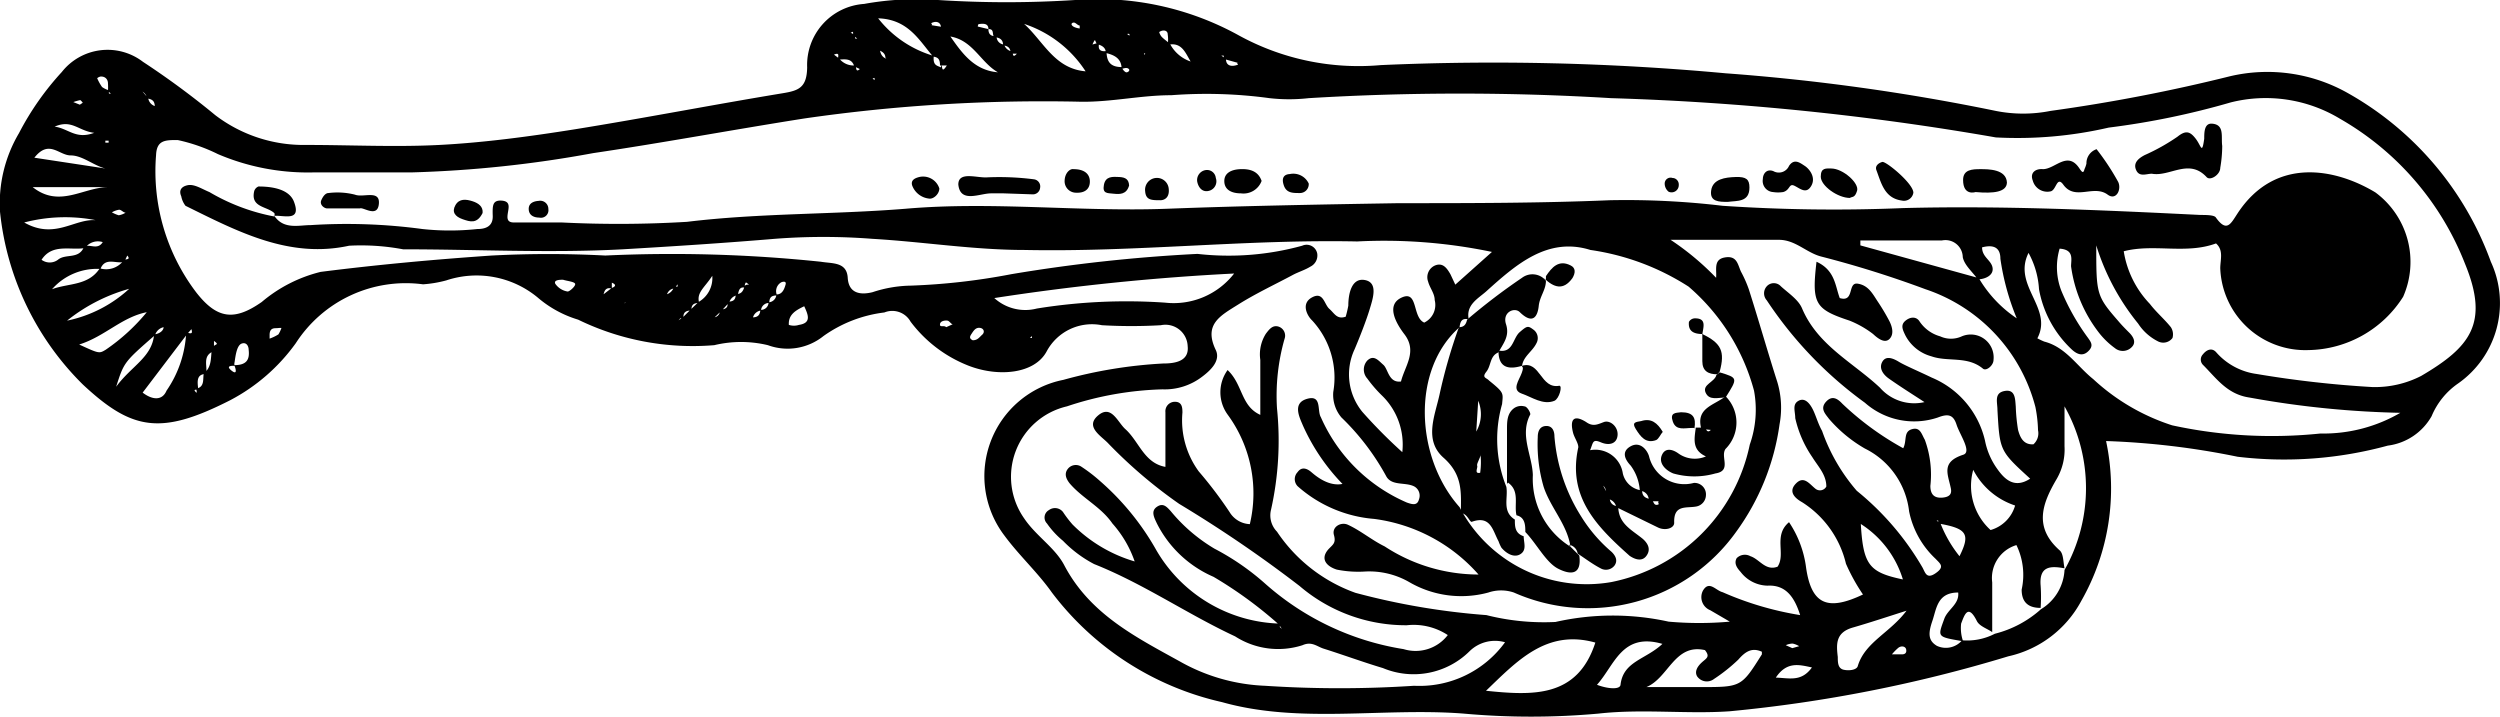 <svg xmlns="http://www.w3.org/2000/svg" viewBox="0 0 76.41 21.92"><title>FishLarvaeYolk</title><g id="Layer_2" data-name="Layer 2"><g id="FishLarvaeYolk"><path d="M64.37,13.48a6.94,6.94,0,0,1-.76,4.89,3.35,3.35,0,0,1-2.23,1.69,43.27,43.27,0,0,1-8.52,1.68c-1.31.09-2.65-.08-4,.07a22.83,22.83,0,0,1-4.13,0c-2.46-.19-5,.32-7.38-.35a9,9,0,0,1-5.2-3.35c-.43-.61-1-1.13-1.45-1.74a3,3,0,0,1,1.8-4.76,14.18,14.18,0,0,1,3.05-.5c.37,0,.8-.07.75-.53a.68.68,0,0,0-.82-.64,15.46,15.46,0,0,1-1.8,0,1.57,1.57,0,0,0-1.69.8c-.37.69-1.47.79-2.38.44a4.06,4.06,0,0,1-1.78-1.35.64.64,0,0,0-.8-.28,4.05,4.05,0,0,0-1.86.72,1.75,1.75,0,0,1-1.7.28,3.5,3.5,0,0,0-1.64,0,8,8,0,0,1-4.16-.78,3.4,3.4,0,0,1-1.24-.68,2.93,2.93,0,0,0-2.79-.52,3.64,3.64,0,0,1-.71.12,4,4,0,0,0-3.89,1.8,5.76,5.76,0,0,1-2,1.74c-2.12,1.08-3,.93-4.51-.48A8.67,8.67,0,0,1,0,6.47a4.22,4.22,0,0,1,.58-2.4A8.6,8.6,0,0,1,1.89,2.2a1.78,1.78,0,0,1,2.48-.31A25.16,25.16,0,0,1,6.58,3.52a4.45,4.45,0,0,0,2.77.91c1.36,0,2.72.07,4.08,0s2.77-.26,4.15-.48c2.11-.34,4.22-.75,6.34-1.1.49-.08.74-.17.75-.79A1.87,1.87,0,0,1,26.41.12,9,9,0,0,1,28.67,0a32.55,32.55,0,0,0,4.19,0,8.9,8.9,0,0,1,5,1.08,7.61,7.61,0,0,0,4.34.91,77.23,77.23,0,0,1,10.54.25A64.22,64.22,0,0,1,61,3.39a4.27,4.27,0,0,0,1.67,0,52.1,52.1,0,0,0,5.49-1.06,5,5,0,0,1,3.59.51A9.71,9.71,0,0,1,76.13,8a3,3,0,0,1-1,3.72,2.28,2.28,0,0,0-.81,1,1.8,1.8,0,0,1-1.34.9,12,12,0,0,1-4.59.34A23.88,23.88,0,0,0,64.37,13.48ZM5,10l.08-.05s0,0,0,0L5,10a.35.35,0,0,0-.26.24c-.95.83-.95.83-1.19,1.58.47-.64,1.1-.9,1.16-1.6C4.9,10.2,5,10.09,5,10ZM23,9.7c.17,0,.23-.08.24-.23a.23.23,0,0,0,.25-.23A.25.25,0,0,0,23.73,9c.18,0,.24-.16.28-.3s-.13-.08-.15-.06a.31.31,0,0,0-.11.39c-.19,0-.23.07-.24.23a.24.24,0,0,0-.25.23.29.29,0,0,0-.25.23L23,9.81Zm-1.21,0A.2.2,0,0,0,22,9.46c.18,0,.27-.06.23-.24.2,0,.25-.06.26-.23.16,0,.22-.08.26-.22s.25,0,.05-.14c0,0-.08.1,0,.17-.2-.06-.22.08-.25.22a.31.31,0,0,0-.26.22l-.23.25-.24.23,0,.08Zm-.92,0,.24-.24.24-.23a.84.84,0,0,0,.42-.8c-.24.37-.49.51-.4.83-.18,0-.24.06-.24.23-.17,0-.26.06-.24.24h-.1s0,0-.05.06Zm-12,0,.06,0,0,.06c-.12.06-.24.11-.24.27a.83.83,0,0,0-.22,0c-.11,0-.23,0-.23.21l0,.11a1.34,1.34,0,0,0,.27-.13A1,1,0,0,0,8.61,10Zm11-.24c.13,0,.19-.12.24-.24A.31.31,0,0,0,20.36,9a.33.33,0,0,0,.24-.24l.11,0s0-.05,0-.07l-.1.13c-.12,0-.22.1-.24.24s-.22.1-.24.24-.22.1-.24.24l-.09.05,0,0Zm-.71-.23L19.4,9l.06,0,0,.06-.26.23c0,.08-.06.09-.06,0S19,9.31,19.17,9.24ZM18.44,9l.26-.2s.22-.07,0-.16v.18c-.19-.05-.23.07-.26.21l-.1.05s0,0,0,0ZM4.76,3.25l.07,0-.1,0c0-.17-.09-.22-.23-.24a.33.33,0,0,0-.23-.25l0-.06,0,0L4.53,3A.3.3,0,0,0,4.76,3.25ZM31.66,2l0,.08s0,0,0,0l-.1-.1L31.58,2l0,0Zm-2.9,0c.06,0,0,.28.18,0l-.21,0c0-.18-.05-.25-.21-.27-.43-.5-.76-1.14-1.68-1.17a3.35,3.35,0,0,0,1.7,1.15C28.51,2,28.63,2,28.76,2.06Zm-1.67-.27.25.26.47.22.05.08h0l-.08-.05-.46-.22-.26-.26c0-.14-.12-.2-.24-.24l0-.07.07,0C26.89,1.67,27,1.77,27.09,1.79ZM35,1.57c.07,0,.08.06,0,.06s0,.08,0,0l-.24-.25-.24-.24s0-.07,0-.1a.1.1,0,0,0-.07,0l.14.1.23.24Zm-4.08,0c.06,0,0,.25.16.07l-.19,0c0-.17-.08-.24-.23-.25,0-.16-.08-.23-.23-.25s0-.26-.22-.25c0-.16-.12-.17-.24-.16s-.06.05-.09.08l.33.08c0,.18.1.22.25.22a.24.24,0,0,0,.23.25A.3.3,0,0,0,30.92,1.57ZM33.6,1.3c-.05.19,0,.29.22.26,0,.36.15.49.47.49,0,.05.08.15.13.16s.14-.06.07-.11-.14,0-.21,0c0-.31-.22-.42-.48-.48,0-.15-.1-.22-.23-.26s-.06-.27-.18,0Zm-7.46-.23a.36.36,0,0,0,0,.11s0,0,.06,0l-.13-.11a.3.3,0,0,0,0-.1S26,1,26,1ZM28.78.82l.25.27c.37.53.74,1.06,1.47,1.12-.54-.31-.77-1-1.49-1.1L28.76.84c0-.12-.09-.2-.23-.16s0,.06-.06.09ZM26.13,2c.06,0,0,.25.15.11l-.17-.08c-.08-.27-.3-.21-.5-.21,0-.1.07-.23-.12-.15l.16.12A.56.56,0,0,0,26.13,2Zm11.27-.2a.42.42,0,0,0,0-.1s0,0-.07,0l.14.1c0,.18.12.24.29.2s0-.05.07-.08ZM6,11.88c.27-.06.19-.3.23-.47.24-.18.21-.46.24-.7s.29-.13.07-.29l0,.31c-.37.14-.19.46-.24.7-.32,0-.26.27-.24.48-.12,0-.14,0-.08.07S6,11.92,6,11.88ZM57.8,20l.33,0c.1,0,.15-.05.13-.15s-.15-.12-.24-.05a1.61,1.61,0,0,0-.22.23c0,.08,0,.09,0,0Zm-54-12c-.24.08-.58-.16-.73.22a1.83,1.83,0,0,0-1.48.62c.5-.19,1.11-.1,1.46-.64a.66.66,0,0,0,.72-.23c0-.07.26,0,.12-.16ZM3.33,2.76a.47.47,0,0,0,0,.1l.06,0L3.3,2.79a1.92,1.92,0,0,0,0-.24c0-.11-.07-.22-.23-.21a.24.24,0,0,0-.1.05,1.43,1.43,0,0,0,.15.27A.68.68,0,0,0,3.33,2.76ZM35.69,1.37a1.12,1.12,0,0,0,0-.32c0-.13-.15-.15-.26-.07a.36.36,0,0,0,.08.15c.08.08.17.14.25.21a1.11,1.11,0,0,0,.63.54C36.22,1.59,36.11,1.28,35.69,1.37ZM7.16,11.16c.35,0,.48-.14.44-.47,0-.1-.06-.24-.21-.19s-.19.36-.22.57a.2.2,0,0,0,0,.11c-.1,0-.28,0-.09.15S7.2,11.25,7.16,11.16ZM2.6,7.58c-.44.08-1-.15-1.33.36a.42.42,0,0,0,.5,0c.24-.2.64,0,.8-.4.17-.1.41.12.57-.14A.48.48,0,0,0,2.6,7.58ZM59.24,16l0-.09s0,0-.05,0l.12.09A3.83,3.83,0,0,0,59.89,17C60.23,16.32,60.12,16.15,59.24,16ZM4.05,8.8a5.31,5.31,0,0,0-2,1A4,4,0,0,0,4,8.78l0,0ZM60,19.6c-.81-.14-.78-.12-.57-.7.11-.28.46-.44.42-.79-.64,0-.66.49-.79.87s-.13.6.14.76a.65.65,0,0,0,.77-.17,1.84,1.84,0,0,0,1-.2,3.33,3.33,0,0,0,1.41-.75,1.49,1.49,0,0,0,.72-1.2,5.09,5.09,0,0,0,0-5c0,.51,0,.86,0,1.22a1.79,1.79,0,0,1-.24,1c-.44.75-.71,1.47.09,2.18.12.1.11.36.15.55-.43-.08-.78-.07-.73.53a5.1,5.1,0,0,1,0,.68c-.33,0-.58-.13-.58-.56a2.08,2.08,0,0,0-.16-1.36,1.05,1.05,0,0,0-.74,1.14c0,.5,0,1,0,1.52-.16-.11-.39-.18-.47-.34-.27-.54-.38-.18-.48.08A1.22,1.22,0,0,0,60,19.6ZM5.72,10.21,4.36,12c.3.23.6.25.73-.06a3.41,3.41,0,0,0,.6-1.77c.1,0,.22.08.16-.11ZM4.55,9.53c-.8.13-1.33.75-2.13,1,.61.28.61.28.81.16A6,6,0,0,0,4.52,9.5l.07-.06s0,0,0,0Zm57.09.2c.07,0,.08,0,0,.06l0-.06a7.55,7.55,0,0,1-.5-1.82c0-.38-.25-.43-.56-.35,0,.3.28.39.32.62s-.21.35-.45.36c-.16-.23-.41-.43-.46-.68a.53.53,0,0,0-.64-.51c-.83,0-1.66,0-2.49,0v.15l3.62,1A3.79,3.79,0,0,0,61.64,9.73ZM56.85,16l-.05-.06.07,0c.07,1.32.24,1.55,1.29,1.77A3.07,3.07,0,0,0,56.85,16ZM44.61,10c-1.49,1.31-1.34,4,0,5.5a4.38,4.38,0,0,0,4.64,2.29,5.4,5.4,0,0,0,4.23-4.2,3.2,3.2,0,0,0,.13-1.65,6.37,6.37,0,0,0-2-3.18,7.52,7.52,0,0,0-3-1.12c-1.31-.41-2.28.45-3.19,1.27-.25.22-.62.41-.53.85C44.67,9.71,44.63,9.84,44.61,10Zm-5.49,9.07a.34.34,0,0,0,0,.1s0,0,.06.05l-.09-.13a12.66,12.66,0,0,0-2-1.46A3.49,3.49,0,0,1,35.36,16c-.09-.19-.19-.38,0-.51s.3,0,.42.13a5.11,5.11,0,0,0,1.34,1.15,7.63,7.63,0,0,1,1.55,1.07,8.34,8.34,0,0,0,4.23,2,1.24,1.24,0,0,0,1.35-.43A1.9,1.9,0,0,0,43,19.11a5,5,0,0,1-3.28-1.2,39.17,39.17,0,0,0-3.68-2.51,14.68,14.68,0,0,1-2.16-1.84c-.21-.23-.73-.51-.32-.86s.6.21.84.42c.43.39.58,1.08,1.29,1.16a.22.22,0,0,0,.05.08s0,0,0,0l-.12-.09c0-.56,0-1.12,0-1.67a.29.29,0,0,1,.29-.32c.22,0,.23.18.23.33a2.64,2.64,0,0,0,.5,1.8,12.62,12.62,0,0,1,.94,1.24.76.76,0,0,0,.62.37,4.07,4.07,0,0,0-.68-3.35,1.16,1.16,0,0,1,0-1.36c.47.44.4,1.1,1,1.37V11a1.18,1.18,0,0,1,.17-.8c.1-.13.2-.27.38-.22a.29.29,0,0,1,.19.38,6.34,6.34,0,0,0-.23,2.12,9.7,9.7,0,0,1-.18,3.09.71.71,0,0,0,.18.68,4.84,4.84,0,0,0,2.4,1.87,21.66,21.66,0,0,0,4,.68,7.18,7.18,0,0,0,2.11.21A7.94,7.94,0,0,1,51,19a10.5,10.5,0,0,0,1.87,0l-.6-.35a.43.43,0,0,1-.22-.6c.19-.32.39,0,.6.05a9.71,9.71,0,0,0,2.37.7c-.18-.57-.45-.93-1-.9a1.06,1.06,0,0,1-.82-.42c-.11-.12-.21-.26-.12-.42A.35.35,0,0,1,53.5,17c.28.09.46.46.83.32.26-.39-.14-.95.35-1.36a3.22,3.22,0,0,1,.52,1.38c.16,1.13.65,1.35,1.74.83a5.83,5.83,0,0,1-.52-.94,3.06,3.06,0,0,0-1.34-1.88c-.16-.09-.45-.29-.2-.56s.42,0,.61.15a.22.22,0,0,0,.33-.07c0-.36-.25-.61-.43-.9a3.43,3.43,0,0,1-.52-1.19c0-.21-.1-.42.1-.53s.35.09.44.27.16.44.28.65A5.65,5.65,0,0,0,56.75,15a8.53,8.53,0,0,1,2,2.33c.09.15.12.39.41.19s.14-.29,0-.44a2.72,2.72,0,0,1-.81-1.45A2.45,2.45,0,0,0,57,13.71a4.21,4.21,0,0,1-1.1-.91c-.11-.15-.28-.31-.09-.52s.36-.09.5.06a8.89,8.89,0,0,0,1.86,1.36c.12-.23,0-.5.26-.58s.3.15.4.32A3.1,3.1,0,0,1,59,14.85c0,.23.09.38.36.36s.3-.15.26-.31c-.09-.42-.29-.78.38-1,.28-.08-.1-.61-.2-.92s-.26-.34-.57-.22A2.27,2.27,0,0,1,57,12.31a12.11,12.11,0,0,1-3-3.13.32.32,0,0,1,0-.43.29.29,0,0,1,.43,0c.23.21.54.41.65.68.48,1.13,1.56,1.65,2.38,2.42a1.39,1.39,0,0,0,1.36.44c-.4-.26-.75-.48-1.09-.72-.17-.12-.31-.31-.2-.51s.33-.11.51,0,.65.31,1,.48a2.76,2.76,0,0,1,1.63,1.93,2.2,2.2,0,0,0,.38.87c.24.34.54.59,1,.29-.93-.85-.93-.85-1-2.1,0-.24-.11-.52.22-.58s.32.25.34.48a5.51,5.51,0,0,0,.07.71c.06.22.16.46.47.44a.45.45,0,0,0,.14-.43,4.06,4.06,0,0,0-.08-.71,5.16,5.16,0,0,0-3.36-3.6,31.68,31.68,0,0,0-3.19-1c-.46-.12-.79-.52-1.31-.51-1.1,0-2.2,0-3.29,0a8.24,8.24,0,0,1,1.41,1.18l.06.05-.09,0c.06-.25-.11-.62.27-.69s.4.21.5.43a3.7,3.7,0,0,1,.24.54c.3.94.57,1.89.87,2.83a2.74,2.74,0,0,1,.07,1.3,7.26,7.26,0,0,1-1.33,3.29,5.57,5.57,0,0,1-6.79,1.85,1.22,1.22,0,0,0-.78,0,3.16,3.16,0,0,1-2.42-.32,2.45,2.45,0,0,0-1.38-.32,3.32,3.32,0,0,1-.83-.06c-.29-.09-.53-.31-.26-.62.14-.15.24-.19.17-.44s.22-.41.43-.31c.39.18.73.47,1.12.66a5.24,5.24,0,0,0,2.87.86A5.13,5.13,0,0,0,42,15.86a4,4,0,0,1-2.34-1,.31.31,0,0,1,0-.43c.12-.17.28-.12.42,0s.55.47,1,.35l0,.06,0,0A6.19,6.19,0,0,1,39.82,13c-.1-.24-.33-.68.13-.81s.3.36.42.56A5.06,5.06,0,0,0,43,15.36c.17.06.32.1.37-.1a.32.32,0,0,0-.16-.4c-.28-.13-.69,0-.85-.32A7.42,7.42,0,0,0,41,12.76a1.07,1.07,0,0,1-.25-.78,2.57,2.57,0,0,0-.65-2.19c-.14-.13-.35-.51,0-.7s.37.21.53.35.23.33.5.24a3.38,3.38,0,0,0,.08-.34c0-.36.1-.86.51-.78s.24.57.14.9-.29.82-.46,1.22a1.81,1.81,0,0,0,.24,1.91,15.57,15.57,0,0,0,1.22,1.23,2.09,2.09,0,0,0-.6-1.71,4,4,0,0,1-.47-.54.41.41,0,0,1,0-.55c.2-.19.34,0,.49.13s.16.56.54.51c.12-.48.51-.92.1-1.45-.26-.34-.57-.9-.07-1.12s.31.61.68.77a.6.6,0,0,0,.32-.69c0-.2-.15-.37-.2-.56a.39.39,0,0,1,.22-.5c.24-.09.36.1.46.27l.15.32,1.12-1a16.06,16.06,0,0,0-4.12-.32c-3.39-.07-6.77.33-10.16.26-1.56,0-3.1-.25-4.65-.34a19.37,19.37,0,0,0-3,0c-1.55.13-3.1.23-4.64.32-2.23.12-4.48,0-6.71,0a6.94,6.94,0,0,0-1.65-.11c-1.83.4-3.4-.43-5-1.22A.68.68,0,0,1,5.54,6c-.08-.18,0-.3.2-.34s.44.12.66.21a6.15,6.15,0,0,0,2,.75l0,0c.29.4.74.26,1.1.26A17.32,17.32,0,0,1,12.91,7a7.85,7.85,0,0,0,1.68,0c.25,0,.48-.08.47-.4s0-.46.22-.47c.4,0,.23.28.23.5s.22.16.35.17h1.32A34.89,34.89,0,0,0,21,6.78c2.22-.27,4.46-.22,6.68-.4,2.65-.23,5.31.1,8,0,2.36-.09,4.71-.13,7.07-.17,2.14,0,4.3,0,6.45-.09a24.92,24.92,0,0,1,3.45.17,50.65,50.65,0,0,0,5.51.07c3-.08,6.07.06,9.1.21.16,0,.4,0,.46.07.34.48.46.2.67-.12,1.15-1.75,3-1.37,4.21-.64a2.64,2.64,0,0,1,.85,3.19,3.49,3.49,0,0,1-2.9,1.63A2.6,2.6,0,0,1,67.86,8.2c0-.26.11-.55-.13-.76-.92.34-1.9,0-2.82.24a3,3,0,0,0,.8,1.61c.19.25.44.46.64.71a.4.4,0,0,1,.05.33.35.35,0,0,1-.43.11,1.56,1.56,0,0,1-.62-.55A7.1,7.1,0,0,1,64.07,7.5c0,1.49,0,1.54.68,2.32.1.12.22.24.33.35s.21.27.1.41a.38.38,0,0,1-.54.06,2.42,2.42,0,0,1-.51-.5,4.24,4.24,0,0,1-.83-2c0-.21.1-.51-.35-.54A2,2,0,0,0,63,8.88a6.87,6.87,0,0,0,.82,1.45c.09.13.18.24,0,.41s-.36.07-.5-.06a3.33,3.33,0,0,1-1-1.84A2.61,2.61,0,0,0,62,7.73c-.5,1,.76,1.68.27,2.61a2,2,0,0,0,.21.1c.66.17,1,.75,1.5,1.15A6.45,6.45,0,0,0,66.39,13a14.36,14.36,0,0,0,4.53.25,4.67,4.67,0,0,0,2.49-.66l.07-.07v-.05l0,.15a28.94,28.94,0,0,1-4.73-.47c-.68-.1-1-.58-1.42-1a.23.23,0,0,1,0-.32c.11-.14.27-.21.4-.07a2,2,0,0,0,1.24.67,32.49,32.49,0,0,0,3.54.4A3.09,3.09,0,0,0,74,11.49c1.5-.88,2.09-1.61,1.34-3.43a8.79,8.79,0,0,0-3.82-4.43,4.39,4.39,0,0,0-3.34-.5,24,24,0,0,1-3.73.77A12.39,12.39,0,0,1,61,4.2,82.57,82.57,0,0,0,49.24,3,76.65,76.65,0,0,0,40,3a5.34,5.34,0,0,1-1.2,0,14.27,14.27,0,0,0-3-.09c-.92,0-1.82.21-2.75.2a50.93,50.93,0,0,0-8.46.51c-2.16.34-4.3.74-6.46,1.06a35.92,35.92,0,0,1-5.57.59c-1,0-2,0-3,0a7,7,0,0,1-2.9-.56,5.28,5.28,0,0,0-1.23-.43c-.38,0-.64,0-.66.46A6.12,6.12,0,0,0,6,8.94c.64.82,1.17.87,2,.29a4.41,4.41,0,0,1,1.8-.92c1.73-.22,3.48-.38,5.23-.5a33.48,33.48,0,0,1,3.47,0A43.79,43.79,0,0,1,25.09,8c.35.06.79,0,.82.49s.4.53.76.44a3.88,3.88,0,0,1,1.17-.2,19.91,19.91,0,0,0,3.07-.35,49.24,49.24,0,0,1,5.69-.62,8.45,8.45,0,0,0,3.2-.25.33.33,0,0,1,.46.24.38.38,0,0,1-.21.4c-.16.1-.36.16-.53.25-.56.3-1.14.57-1.68.91s-1.06.6-.68,1.39c.15.32-.15.61-.4.8a1.88,1.88,0,0,1-1.23.4,10,10,0,0,0-2.92.52,2.21,2.21,0,0,0-1.31,3.42c.36.54.95.9,1.23,1.44.78,1.48,2.16,2.18,3.52,2.93a5.74,5.74,0,0,0,2.61.75,34.67,34.67,0,0,0,4.56,0A3.23,3.23,0,0,0,46,19.63a1.11,1.11,0,0,0-1.08.27,2.43,2.43,0,0,1-2.65.52c-.6-.18-1.2-.4-1.8-.59-.21-.06-.37-.24-.66-.11a2.43,2.43,0,0,1-2.06-.27c-1.46-.68-2.8-1.61-4.31-2.21a3.74,3.74,0,0,1-.95-.71A2.65,2.65,0,0,1,32,16a.26.26,0,0,1,.06-.41.31.31,0,0,1,.43.06,3.47,3.47,0,0,0,.29.38,4.45,4.45,0,0,0,1.9,1.13A3.42,3.42,0,0,0,34,16c-.35-.51-.92-.77-1.31-1.23-.1-.13-.17-.28-.06-.43a.31.31,0,0,1,.43-.07,4.81,4.81,0,0,1,.57.44,8,8,0,0,1,1.72,2.12A4.51,4.51,0,0,0,39.12,19.06ZM30.39,9.11a1.41,1.41,0,0,0,1.3.32,17.16,17.16,0,0,1,3.92-.18,2.34,2.34,0,0,0,2.11-.89A71.35,71.35,0,0,0,30.39,9.11Zm15,12c1.45.15,2.82.23,3.37-1.47C47.26,19.22,46.36,20.21,45.39,21.14ZM50.32,21c.55,0,1.1,0,1.65,0,1.25,0,1.25,0,1.88-1,0,0,0,0,0-.08-.31-.14-.51,0-.72.24a5.18,5.18,0,0,1-.74.59.36.36,0,0,1-.52-.08c-.08-.14,0-.29.14-.42s.27-.17.1-.38C51.18,19.66,51,20.72,50.32,21Zm8-2.35c-.66.21-1.17.38-1.69.53s-.51.49-.46.9c0,.16,0,.35.18.39s.4,0,.43-.11C57,19.62,57.78,19.34,58.29,18.64Zm3.3-3.19a2.22,2.22,0,0,1-1.31-1.1,1.82,1.82,0,0,0,.53,1.84A1.09,1.09,0,0,0,61.59,15.45ZM50.81,19.68c-1.24-.36-1.46.65-2,1.25.31.12.7.16.72,0C49.61,20.21,50.3,20.16,50.81,19.68ZM33.18,2.18A3.57,3.57,0,0,0,31.3.73C31.89,1.26,32.23,2.1,33.18,2.18ZM1,5.72c.82.65,1.55,0,2.31,0Zm1.88,1A4.94,4.94,0,0,0,.74,6.8C1.67,7.33,2.27,6.68,2.92,6.73Zm.34-1.57c-.36-.09-.7-.4-1.06-.4s-.66-.5-1.11.07Zm51,15.56c.44,0,.82.16,1.16-.31C55,20.32,54.61,20.2,54.27,20.72ZM24.58,9.36c-.25.12-.49.25-.47.57a.51.51,0,0,0,.31,0C24.81,9.87,24.7,9.62,24.58,9.36ZM1.67,3.87c.43.06.64.4,1.21.19C2.39,4,2.2,3.64,1.67,3.87ZM17.21,8.55c-.09,0-.29,0-.24.12a.56.56,0,0,0,.38.24c.06,0,.24-.16.23-.23S17.33,8.59,17.21,8.55ZM29.73,10.4c.15,0,.2-.09.29-.17s.05-.2-.08-.21-.19.1-.25.19S29.63,10.35,29.73,10.4ZM33,.78c-.06,0-.12-.09-.18-.09s-.12.06,0,.13A.53.53,0,0,0,33,.87ZM3.84,6.5c-.07,0-.13-.09-.2-.09a.65.65,0,0,0-.22.08,1,1,0,0,0,.21.09A.6.6,0,0,0,3.84,6.5ZM28.92,10l.2-.09c-.05,0-.1-.1-.16-.11s-.22,0-.23.11S28.85,9.93,28.92,10Zm25.86,9.81.21-.06a.64.64,0,0,0-.2-.08.54.54,0,0,0-.21.05ZM3.32,4.3h-.1s0,.06,0,.06.07,0,.1,0ZM2.53,3.14s-.06-.08-.08-.08a1.66,1.66,0,0,0-.21.06l.2.08S2.5,3.16,2.53,3.14ZM26.67,2.4l.06.05V2.38Zm4.81,7.93.06,0v-.06Z"/><path d="M55.52,8c.57.26.57.74.71,1.11.46.14.23-.49.55-.44s.45.3.6.53a6.34,6.34,0,0,1,.37.62c.09.18.14.4,0,.54s-.34,0-.5-.15a3,3,0,0,0-.72-.41C55.47,9.45,55.37,9.28,55.52,8Z"/><path d="M67.92,4.46a4.06,4.06,0,0,1-.06.67c0,.21-.31.41-.42.28-.54-.58-1.12,0-1.67-.1-.17,0-.38.11-.48-.11s.07-.36.26-.46a6.2,6.2,0,0,0,1-.56c.26-.21.39-.16.56.06s.19.5.26,0c0-.19,0-.48.24-.46C68,3.81,67.88,4.18,67.92,4.46Z"/><path d="M64.08,4.56a7.46,7.46,0,0,1,.66,1c.11.23-.06.58-.32.39-.43-.32-1,.2-1.36-.31-.2-.27-.21.18-.39.21a.46.46,0,0,1-.54-.33c-.1-.26.11-.37.31-.35.38,0,.76-.59,1.13,0,.07.1.11.13.14,0A.86.86,0,0,0,63.77,5,.45.45,0,0,1,64.08,4.56Z"/><path d="M60.93,11c0,.17-.22.35-.32.27-.48-.4-1.07-.2-1.58-.38a1.27,1.27,0,0,1-.8-.65c-.07-.15-.15-.3,0-.43s.33-.14.43,0a1.12,1.12,0,0,0,.64.47.79.79,0,0,0,.66,0A.7.7,0,0,1,60.93,11Z"/><path d="M30.68,5.91l-.39,0c-.35,0-.94.31-1-.27,0-.42.58-.19.9-.22a8.32,8.32,0,0,1,1.41.06.22.22,0,0,1,.19.26.22.22,0,0,1-.23.2Z"/><path d="M54.5,5.87a1,1,0,0,1-.31,0,.34.34,0,0,1-.31-.4c0-.15.11-.32.32-.24a.34.34,0,0,0,.48-.16c.16-.24.34-.09.48,0s.35.35.2.61-.33.09-.51,0S54.72,5.81,54.5,5.87Z"/><path d="M8.39,6.63a.49.49,0,0,0,0-.11c-.22-.22-.74-.17-.62-.68A.22.22,0,0,1,7.9,5.7c.42,0,.95.08,1.09.48.23.62-.35.38-.63.42Z"/><path d="M60.38,5.87S60,6,60,5.5c0-.32.28-.33.53-.33s.79,0,.81.41C61.33,5.87,60.94,5.92,60.38,5.87Z"/><path d="M11,6.37c-.41,0-.68,0-1,0-.09,0-.24-.11-.18-.25s.14-.22.22-.22a2.18,2.18,0,0,1,.81.05c.25.1.77-.16.73.28S11.1,6.32,11,6.37Z"/><path d="M58.48,5.89a.29.29,0,0,1-.35.24c-.53-.07-.63-.53-.78-.93-.05-.13.07-.22.18-.25S58.48,5.61,58.48,5.89Z"/><path d="M52.81,6.17c-.27,0-.56,0-.51-.35s.43-.4.75-.41.42.07.42.32C53.47,6.19,53.09,6.13,52.81,6.17Z"/><path d="M38.56,5.53a.59.59,0,0,1-.63.38c-.26,0-.5-.09-.51-.36s.23-.37.49-.38S38.45,5.21,38.56,5.53Z"/><path d="M56.54,6.05c-.37,0-.89-.37-.89-.65s.16-.25.32-.25c.36,0,.86.45.79.68S56.61,6,56.54,6.05Z"/><path d="M32.81,5.17c.36,0,.51.17.5.4s-.18.33-.41.32a.35.35,0,0,1-.36-.38C32.55,5.29,32.7,5.15,32.81,5.17Z"/><path d="M35.48,6.12c-.29,0-.46,0-.48-.28a.36.36,0,1,1,.72-.08C35.75,6,35.63,6.11,35.48,6.12Z"/><path d="M14.75,6.51c-.17.34-.38.27-.61.19s-.34-.22-.22-.43.33-.18.52-.12S14.77,6.32,14.75,6.51Z"/><path d="M28.71,5.76c0,.17-.18.33-.31.31a.62.62,0,0,1-.52-.4c-.05-.16.08-.22.18-.25A.52.52,0,0,1,28.71,5.76Z"/><path d="M40,5.61a.27.27,0,0,1-.28.29c-.21,0-.4,0-.48-.23s0-.34.18-.35A.52.52,0,0,1,40,5.61Z"/><path d="M36.84,5.2a.27.27,0,0,1,.32.24.3.3,0,0,1-.17.38c-.24.09-.37-.1-.4-.28A.31.31,0,0,1,36.84,5.2Z"/><path d="M34.51,5.67c-.08.28-.29.27-.48.25s-.34,0-.29-.27.27-.25.47-.24S34.5,5.49,34.51,5.67Z"/><path d="M16.76,6.39a.23.23,0,0,1-.28.26c-.15,0-.31-.06-.32-.25s.15-.25.3-.26A.25.25,0,0,1,16.76,6.39Z"/><path d="M51.12,5.44c.1,0,.2.09.19.22a.22.22,0,0,1-.31.2.32.32,0,0,1-.12-.26A.18.18,0,0,1,51.12,5.44Z"/><path d="M44.59,10c.17,0,.22-.1.25-.23a19.07,19.07,0,0,1,1.68-1.28.53.53,0,0,1,.73.09v0c0,.28-.19.48-.22.77s-.16.6-.58.19c-.16-.16-.54,0-.42.37s-.09.59-.23.86l0,0c-.27.11-.22.4-.37.59s0,.18.08.27c.47.38.43.38.4.72a3.92,3.92,0,0,0,.13,2.53l0,0c.06.34-.14.75.26,1l0,0c0,.21,0,.42.27.51l0,0c0,.19.1.41-.09.54s-.43,0-.59-.19a1.21,1.21,0,0,1-.09-.2c-.18-.33-.24-.8-.82-.59-.07,0-.14-.27-.33-.26,0-.6.08-1.16-.53-1.7s-.26-1.29-.12-1.94A16.32,16.32,0,0,1,44.59,10Zm.66,3.93c-.06.17-.12.25-.1.31s-.1.25.09.21A2.3,2.3,0,0,0,45.25,13.89Zm-.13-.74a1.06,1.06,0,0,0,.06-.94Z"/><path d="M50.12,15a1.45,1.45,0,0,0-.28-.77c-.18-.19-.29-.43,0-.59s.5.11.56.3a1.11,1.11,0,0,0,1.37.82.35.35,0,0,1,.37.38.36.36,0,0,1-.29.34c-.31.06-.7-.07-.68.5,0,.17-.28.25-.5.14l-1.27-.62a.31.31,0,0,0-.26-.25c-.07-.15,0-.38-.23-.45a.71.71,0,0,0-.06-.22c-.08-.14.13-.1,0-.07l.11.26.24.45c0,.14.09.25.26.25,0,.54.41.72.75,1,.17.15.25.33.11.52s-.36.1-.51,0c-1-.89-1.91-1.8-1.57-3.32,0-.13-.12-.29-.16-.44-.1-.39,0-.58.4-.33.21.15.35.07.54,0s.44.14.42.4-.25.33-.51.22-.23,0-.33.24a.85.85,0,0,1,1,.71.67.67,0,0,0,.59.52c0,.17.09.23.23.26s.1.19.22.18,0-.07.06-.11l-.31,0A.28.28,0,0,0,50.12,15Z"/><path d="M46.06,14.79l0-1.66c0-.24,0-.49.21-.65a.38.38,0,0,1,.32-.06c.09,0,.2.21.18.25-.33.63.06,1.24.08,1.85A2.44,2.44,0,0,0,48,16.71l0,0,.27.27,0,0c.08.61-.28.59-.65.4s-.66-.77-1-1.12l0,0c0-.19,0-.45-.27-.51l0,0c-.08-.33.11-.74-.26-1Z"/><path d="M48,16.71c-.1-.68-.61-1.19-.82-1.83A4.66,4.66,0,0,1,47,13.36c0-.16.05-.33.25-.34s.26.16.26.32a5.37,5.37,0,0,0,.82,2.45,4.58,4.58,0,0,0,.93,1.08c.12.12.19.26.09.41a.33.33,0,0,1-.43.09c-.25-.13-.47-.3-.7-.45l0,0a.32.32,0,0,0-.27-.27Z"/><path d="M52,13.11c-.18-.65.4-.72.74-1l0,0a1.14,1.14,0,0,1,0,1.61c-.17.24.2.67-.31.75a2.35,2.35,0,0,1-1.29,0c-.22-.09-.45-.3-.35-.55s.33-.19.51-.06a.86.86,0,0,0,.84.09c-.44-.2-.35-.55-.31-.88l0,0,.26,0c.06,0,.07.2.2.07Z"/><path d="M45.79,10.71c.46.1.44-.37.66-.56s.25-.2.41-.08a.32.32,0,0,1,.1.42c-.12.25-.4.4-.44.69l0,0c-.43.13-.73.05-.72-.48Z"/><path d="M46.52,11.18c.56-.17.56.72,1.14.61.1,0,0,.39-.15.46-.35.14-.68-.11-1-.22s-.08-.41,0-.63,0-.16,0-.24Z"/><path d="M52.49,11.44c-.28,0-.46-.1-.46-.4l0-.83,0,0c.58.28.7.53.53,1.15Z"/><path d="M52.56,11.38c.56.17.56.17.18.77l0,0c-.23,0-.5.1-.61-.15s.28-.32.33-.54Z"/><path d="M47.25,8.54s0-.07,0-.1c.18-.27.39-.51.75-.33.17.08.15.24.06.39-.28.39-.57.29-.87,0Z"/><path d="M50.82,13.2c-.07.08-.12.21-.2.25-.32.12-.48-.11-.62-.33s0-.22.16-.25C50.47,12.77,50.66,12.93,50.82,13.2Z"/><path d="M51.82,13.08l-.11,0c-.22,0-.48.09-.58-.19s.08-.27.25-.29c.38,0,.46.17.41.49Z"/><path d="M52.06,10.21c-.26,0-.47-.06-.44-.37a.21.21,0,0,1,.19-.11c.37,0,.24.29.22.5Z"/></g></g></svg>